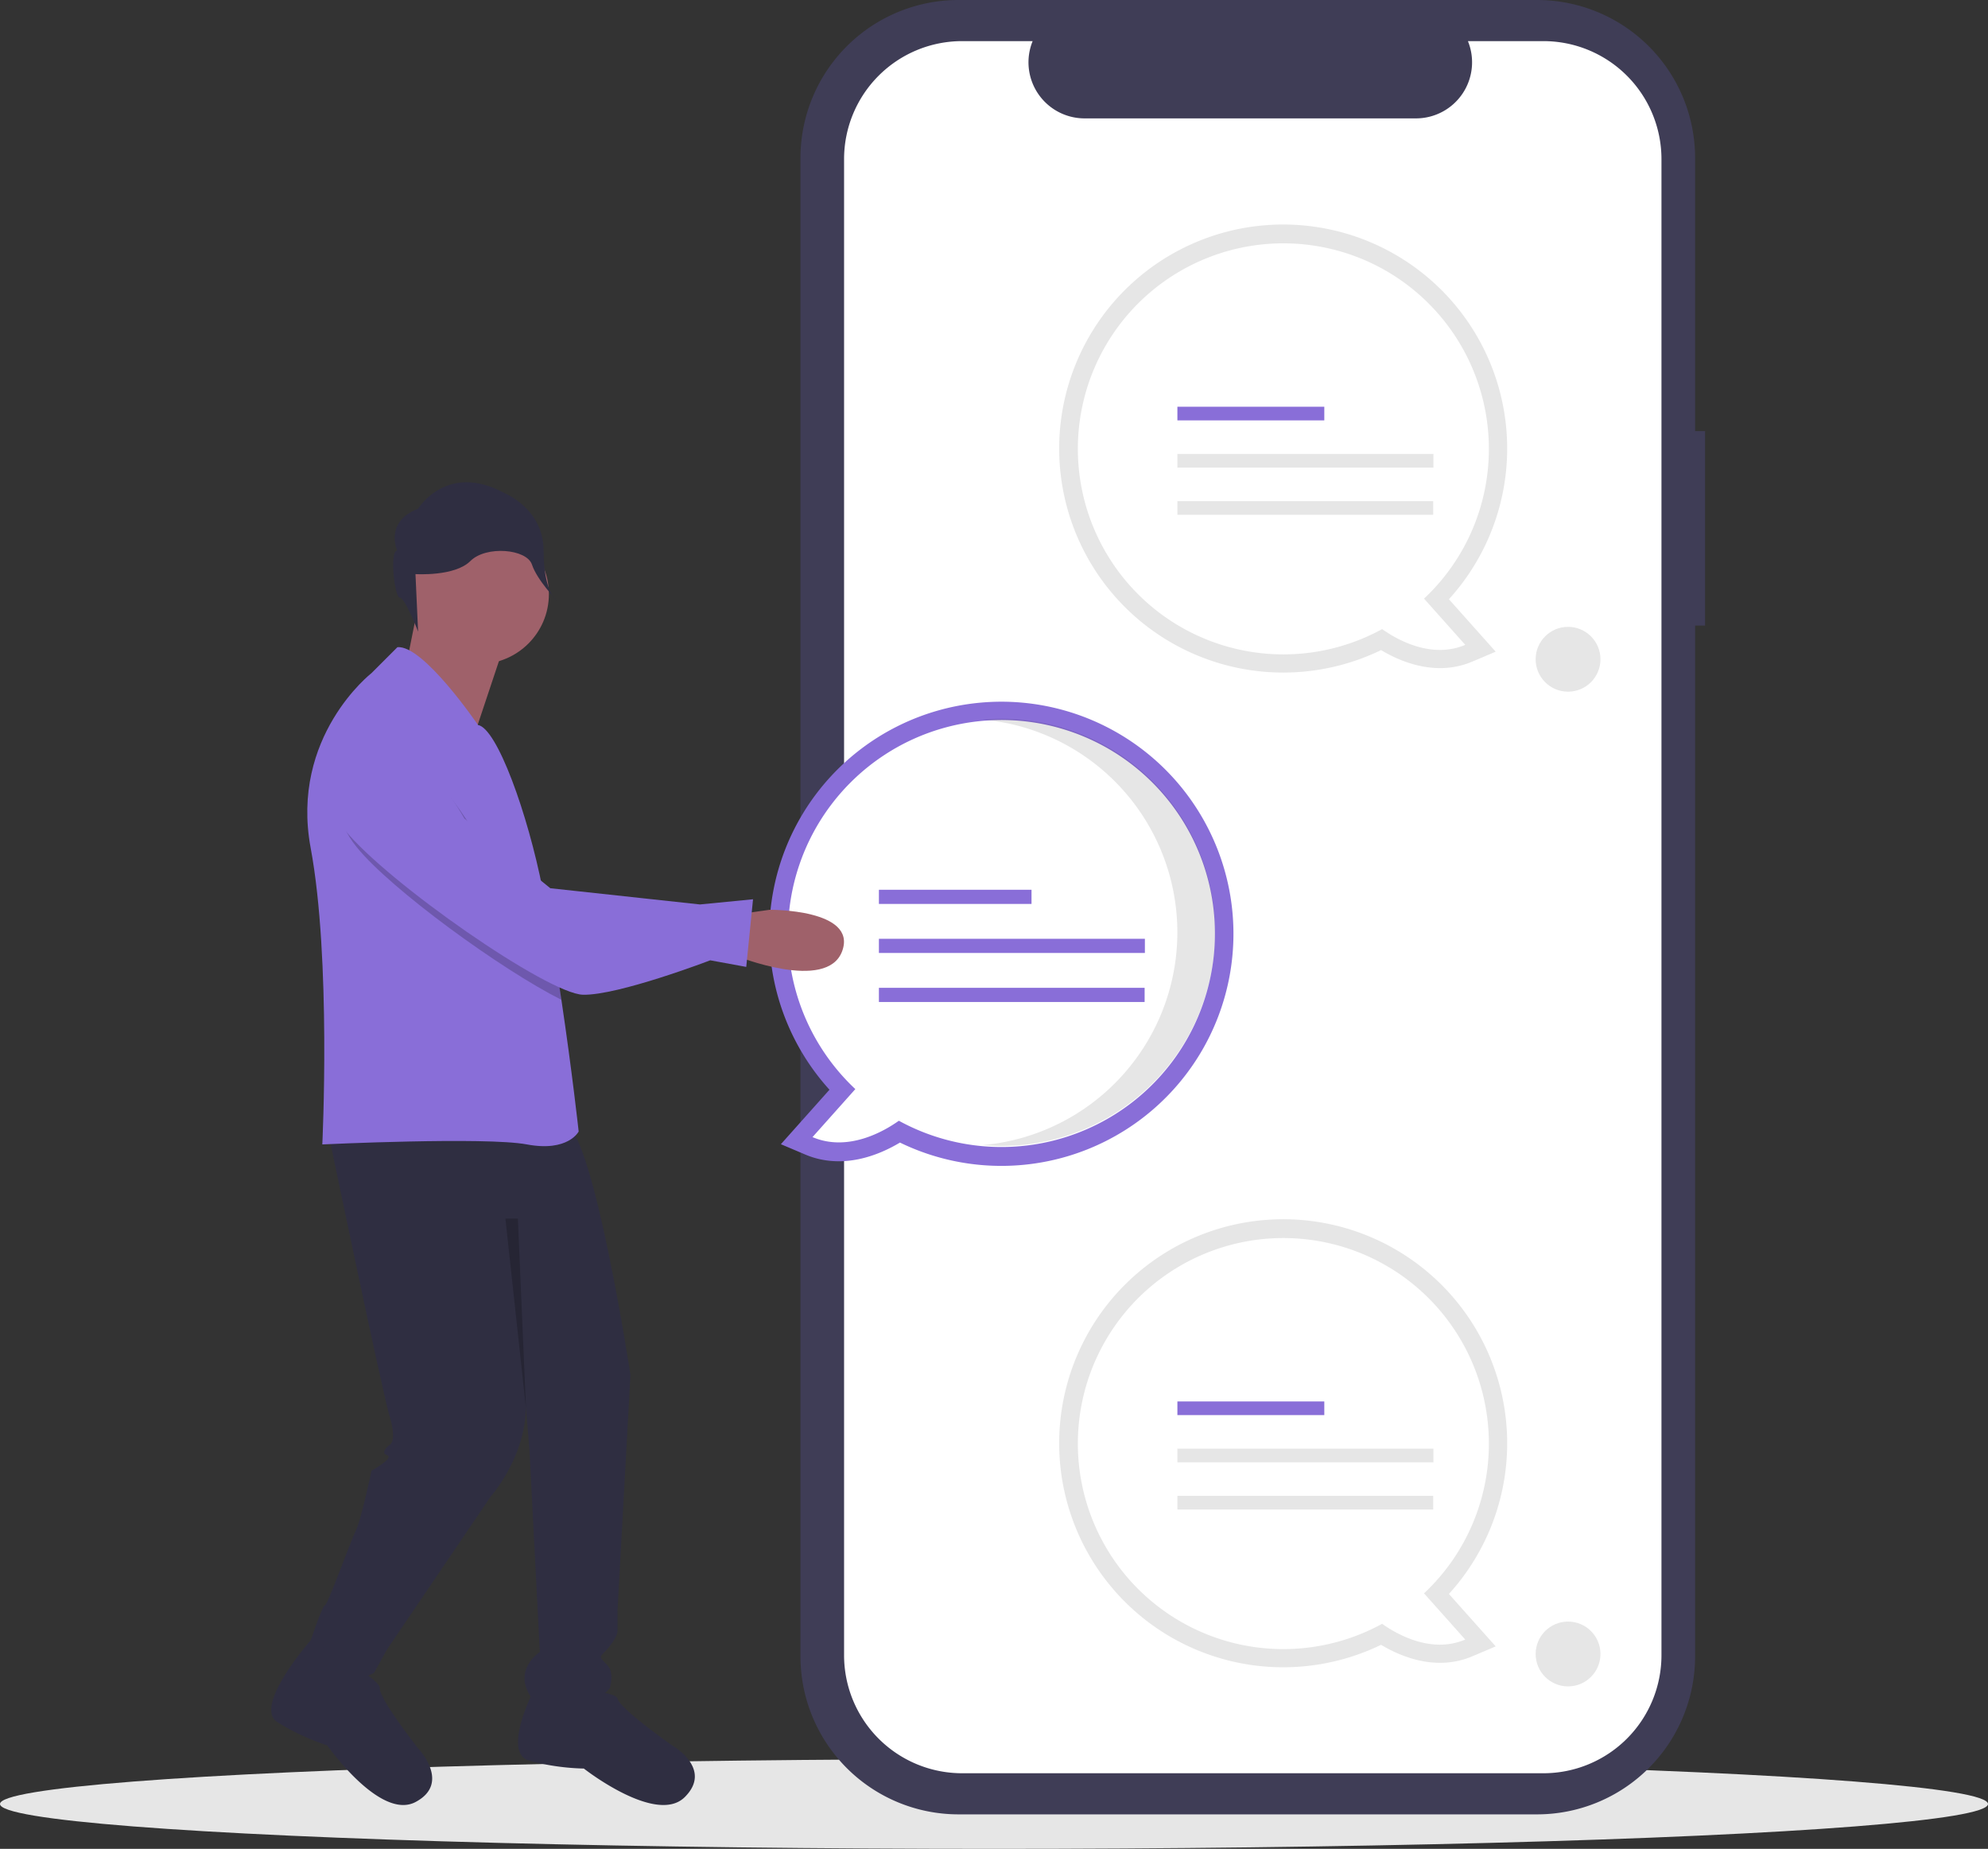 <svg id="ed9a5289-909a-4a20-a574-95ddcacbe55c" data-name="Layer 1" xmlns="http://www.w3.org/2000/svg" width="797.496" height="741.617" viewBox="0 0 797.496 741.617"><rect x="0" y="0" width="797.496" height="741.617" fill="#333333" stroke="none"/><title>online_messaging</title><ellipse cx="398.748" cy="723.617" rx="398.748" ry="18" fill="#e6e6e6"/><path d="M885.252,252.139h-3.999V142.593A63.402,63.402,0,0,0,817.851,79.192H585.765a63.402,63.402,0,0,0-63.402,63.402V743.568a63.402,63.402,0,0,0,63.402,63.402H817.851a63.402,63.402,0,0,0,63.402-63.402V330.115H885.252Z" transform="translate(-201.252 -79.192)" fill="#3f3d56"/><path d="M820.409,95.686h-30.295A22.495,22.495,0,0,1,769.287,126.677H636.328a22.495,22.495,0,0,1-20.827-30.991H587.205a47.348,47.348,0,0,0-47.348,47.348V743.127a47.348,47.348,0,0,0,47.348,47.348h233.204a47.348,47.348,0,0,0,47.348-47.348V143.034A47.348,47.348,0,0,0,820.409,95.686Z" transform="translate(-201.252 -79.192)" fill="#fff"/><path d="M716.047,747.97a89.859,89.859,0,1,1,66.448-29.413l18.765,21.036-9.364,3.972c-14.486,6.145-28.662.166-36.619-4.606A89.972,89.972,0,0,1,716.047,747.97Zm0-164.948a75.184,75.184,0,1,0,36.144,141.124l4.009-2.203,3.727,2.652a39.422,39.422,0,0,0,14.224,6.508l-11.808-13.237,5.176-4.864A74.477,74.477,0,0,0,791.231,658.207,75.27,75.27,0,0,0,716.047,583.023Z" transform="translate(-201.252 -79.192)" fill="#e6e6e6"/><path d="M798.52,658.207a82.441,82.441,0,1,0-42.82,72.328c5.701,4.056,19.609,12.147,33.348,6.319l-16.539-18.539A82.24,82.24,0,0,0,798.52,658.207Z" transform="translate(-201.252 -79.192)" fill="#fff"/><rect x="472.318" y="562.153" width="58.932" height="5.473" fill="#896ed8"/><rect x="472.318" y="581.085" width="102.714" height="5.473" fill="#e6e6e6"/><rect x="472.318" y="600.016" width="102.613" height="5.473" fill="#e6e6e6"/><path d="M716.047,348.97a89.859,89.859,0,1,1,66.448-29.413l18.765,21.036-9.364,3.972c-14.486,6.145-28.662.166-36.619-4.606A89.972,89.972,0,0,1,716.047,348.97Zm0-164.948a75.184,75.184,0,1,0,36.144,141.124l4.009-2.203,3.727,2.652a39.422,39.422,0,0,0,14.224,6.508l-11.808-13.237,5.176-4.864A74.477,74.477,0,0,0,791.231,259.207,75.27,75.27,0,0,0,716.047,184.023Z" transform="translate(-201.252 -79.192)" fill="#e6e6e6"/><path d="M798.52,259.207a82.441,82.441,0,1,0-42.82,72.328c5.701,4.056,19.609,12.147,33.348,6.319l-16.539-18.539A82.24,82.24,0,0,0,798.52,259.207Z" transform="translate(-201.252 -79.192)" fill="#fff"/><rect x="472.318" y="163.153" width="58.932" height="5.473" fill="#896ed8"/><rect x="472.318" y="182.085" width="102.714" height="5.473" fill="#e6e6e6"/><rect x="472.318" y="201.016" width="102.613" height="5.473" fill="#e6e6e6"/><circle cx="629.032" cy="264.446" r="13" fill="#e6e6e6"/><circle cx="629.032" cy="663.446" r="13" fill="#e6e6e6"/><polygon points="168.77 237.79 162.538 268.954 191.624 290.768 205.128 250.256 168.77 237.79" fill="#9f616a"/><circle cx="192.143" cy="238.31" r="28.047" fill="#9f616a"/><path d="M332.626,532.011s21.815,104.918,24.931,115.306,0,11.427,0,11.427-4.155,3.116-1.039,4.155-6.233,6.233-6.233,6.233-4.155,19.737-6.233,23.892S332.626,723.148,331.587,723.148s-6.233,15.582-6.233,15.582,12.465,19.737,25.97,11.427l5.194-9.349,41.552-61.289s17.659-19.737,13.504-43.629l2.078,24.931,4.155,81.026s-11.427,7.272-3.116,18.698c0,0,21.815,7.272,31.164-4.155,0,0,2.078-6.233-1.039-9.349s-3.116-3.116-1.039-5.194,5.194-6.233,5.194-8.31v-8.31l5.194-94.53s-14.543-95.569-25.97-100.762S332.626,532.011,332.626,532.011Z" transform="translate(-201.252 -79.192)" fill="#2f2e41"/><path d="M415.729,756.389s-13.504,25.97-2.078,29.086a92.931,92.931,0,0,0,21.815,3.116s29.086,22.853,40.513,11.427-5.194-20.776-5.194-20.776-20.776-14.543-21.815-18.698S415.729,756.389,415.729,756.389Z" transform="translate(-201.252 -79.192)" fill="#2f2e41"/><path d="M325.874,737.172s-23.337,26.541-13.304,32.835a92.931,92.931,0,0,0,19.975,9.304s21.215,30.302,35.463,22.677,1.05-21.389,1.05-21.389-15.67-19.94-15.46-24.218S325.874,737.172,325.874,737.172Z" transform="translate(-201.252 -79.192)" fill="#2f2e41"/><path d="M433.388,533.05s-4.155,8.31-20.776,5.194-82.064,0-82.064,0,3.636-74.273-4.675-118.941,24.412-70.118,24.412-70.118l10.388-10.388C371.061,337.757,393,370,393,370c7.635,1.278,19.997,35.611,25.96,66.006,2.836,14.502,5.371,29.99,7.5,44.232C430.781,509.209,433.388,533.05,433.388,533.05Z" transform="translate(-201.252 -79.192)" fill="#896ed8"/><path d="M360.583,300.037s-5.244-11.537,8.39-16.78c0,0,11.537-18.878,34.61-6.293,0,0,15.732,6.293,15.732,23.073s5.244,19.927,5.244,19.927-7.809-8.011-9.907-14.304-18.41-7.72-24.703-1.428-22.024,5.244-22.024,5.244l1.049,23.073s-5.244-13.634-7.341-13.634S357.437,300.037,360.583,300.037Z" transform="translate(-201.252 -79.192)" fill="#2f2e41"/><path d="M562.274,537.495c-8.265,4.957-22.991,11.168-38.039,4.785l-9.728-4.126,19.493-21.852a93.097,93.097,0,1,1,28.274,21.193Zm-37.349-83.884a77.365,77.365,0,0,0,24.632,56.921l5.377,5.053-12.266,13.75a40.952,40.952,0,0,0,14.776-6.76l3.872-2.755,4.164,2.288a78.109,78.109,0,1,0-40.555-68.497Z" transform="translate(-201.252 -79.192)" fill="#896ed8"/><path d="M517.353,453.611a85.639,85.639,0,1,1,44.481,75.134c-5.922,4.214-20.37,12.618-34.642,6.564l17.18-19.259A85.43,85.43,0,0,1,517.353,453.611Z" transform="translate(-201.252 -79.192)" fill="#fff"/><path d="M673.555,453.179a85.677,85.677,0,0,0-78.101-85.336c2.496-.219,5.02-.337,7.572-.337a85.673,85.673,0,0,1,0,171.346c-2.548,0-5.068-.12-7.56-.338A85.677,85.677,0,0,0,673.555,453.179Z" transform="translate(-201.252 -79.192)" opacity="0.1" style="isolation:isolate"/><rect x="352.58" y="356.903" width="61.218" height="5.685" fill="#896ed8"/><rect x="352.58" y="376.569" width="106.698" height="5.685" fill="#896ed8"/><rect x="352.58" y="396.235" width="106.593" height="5.685" fill="#896ed8"/><path d="M426.46,480.238c-24.152-12.143-68.373-44.284-82.085-61.205-17.067-21.046,1.548-37.054,1.548-37.054,21.108-13.317,46.351,32.379,46.351,32.379L418.96,436.006C421.796,450.507,424.33,465.996,426.46,480.238Z" transform="translate(-201.252 -79.192)" opacity="0.2"/><path d="M496.216,462.499s36.84,14.956,42.903-1.856-29.086-16.523-29.086-16.523l-13.799,1.955Z" transform="translate(-201.252 -79.192)" fill="#9f616a"/><path d="M341.201,375.141s-18.611,16.009-1.553,37.052,81.326,65.66,95.451,66.004S486.162,464.393,486.162,464.393l14.451,2.644,2.724-27.131L482.049,441.985l-60.041-6.507-34.46-27.961S362.305,361.828,341.201,375.141Z" transform="translate(-201.252 -79.192)" fill="#896ed8"/><polygon points="207.748 488.809 211.004 564.889 202.748 488.809 207.748 488.809" opacity="0.2"/></svg>